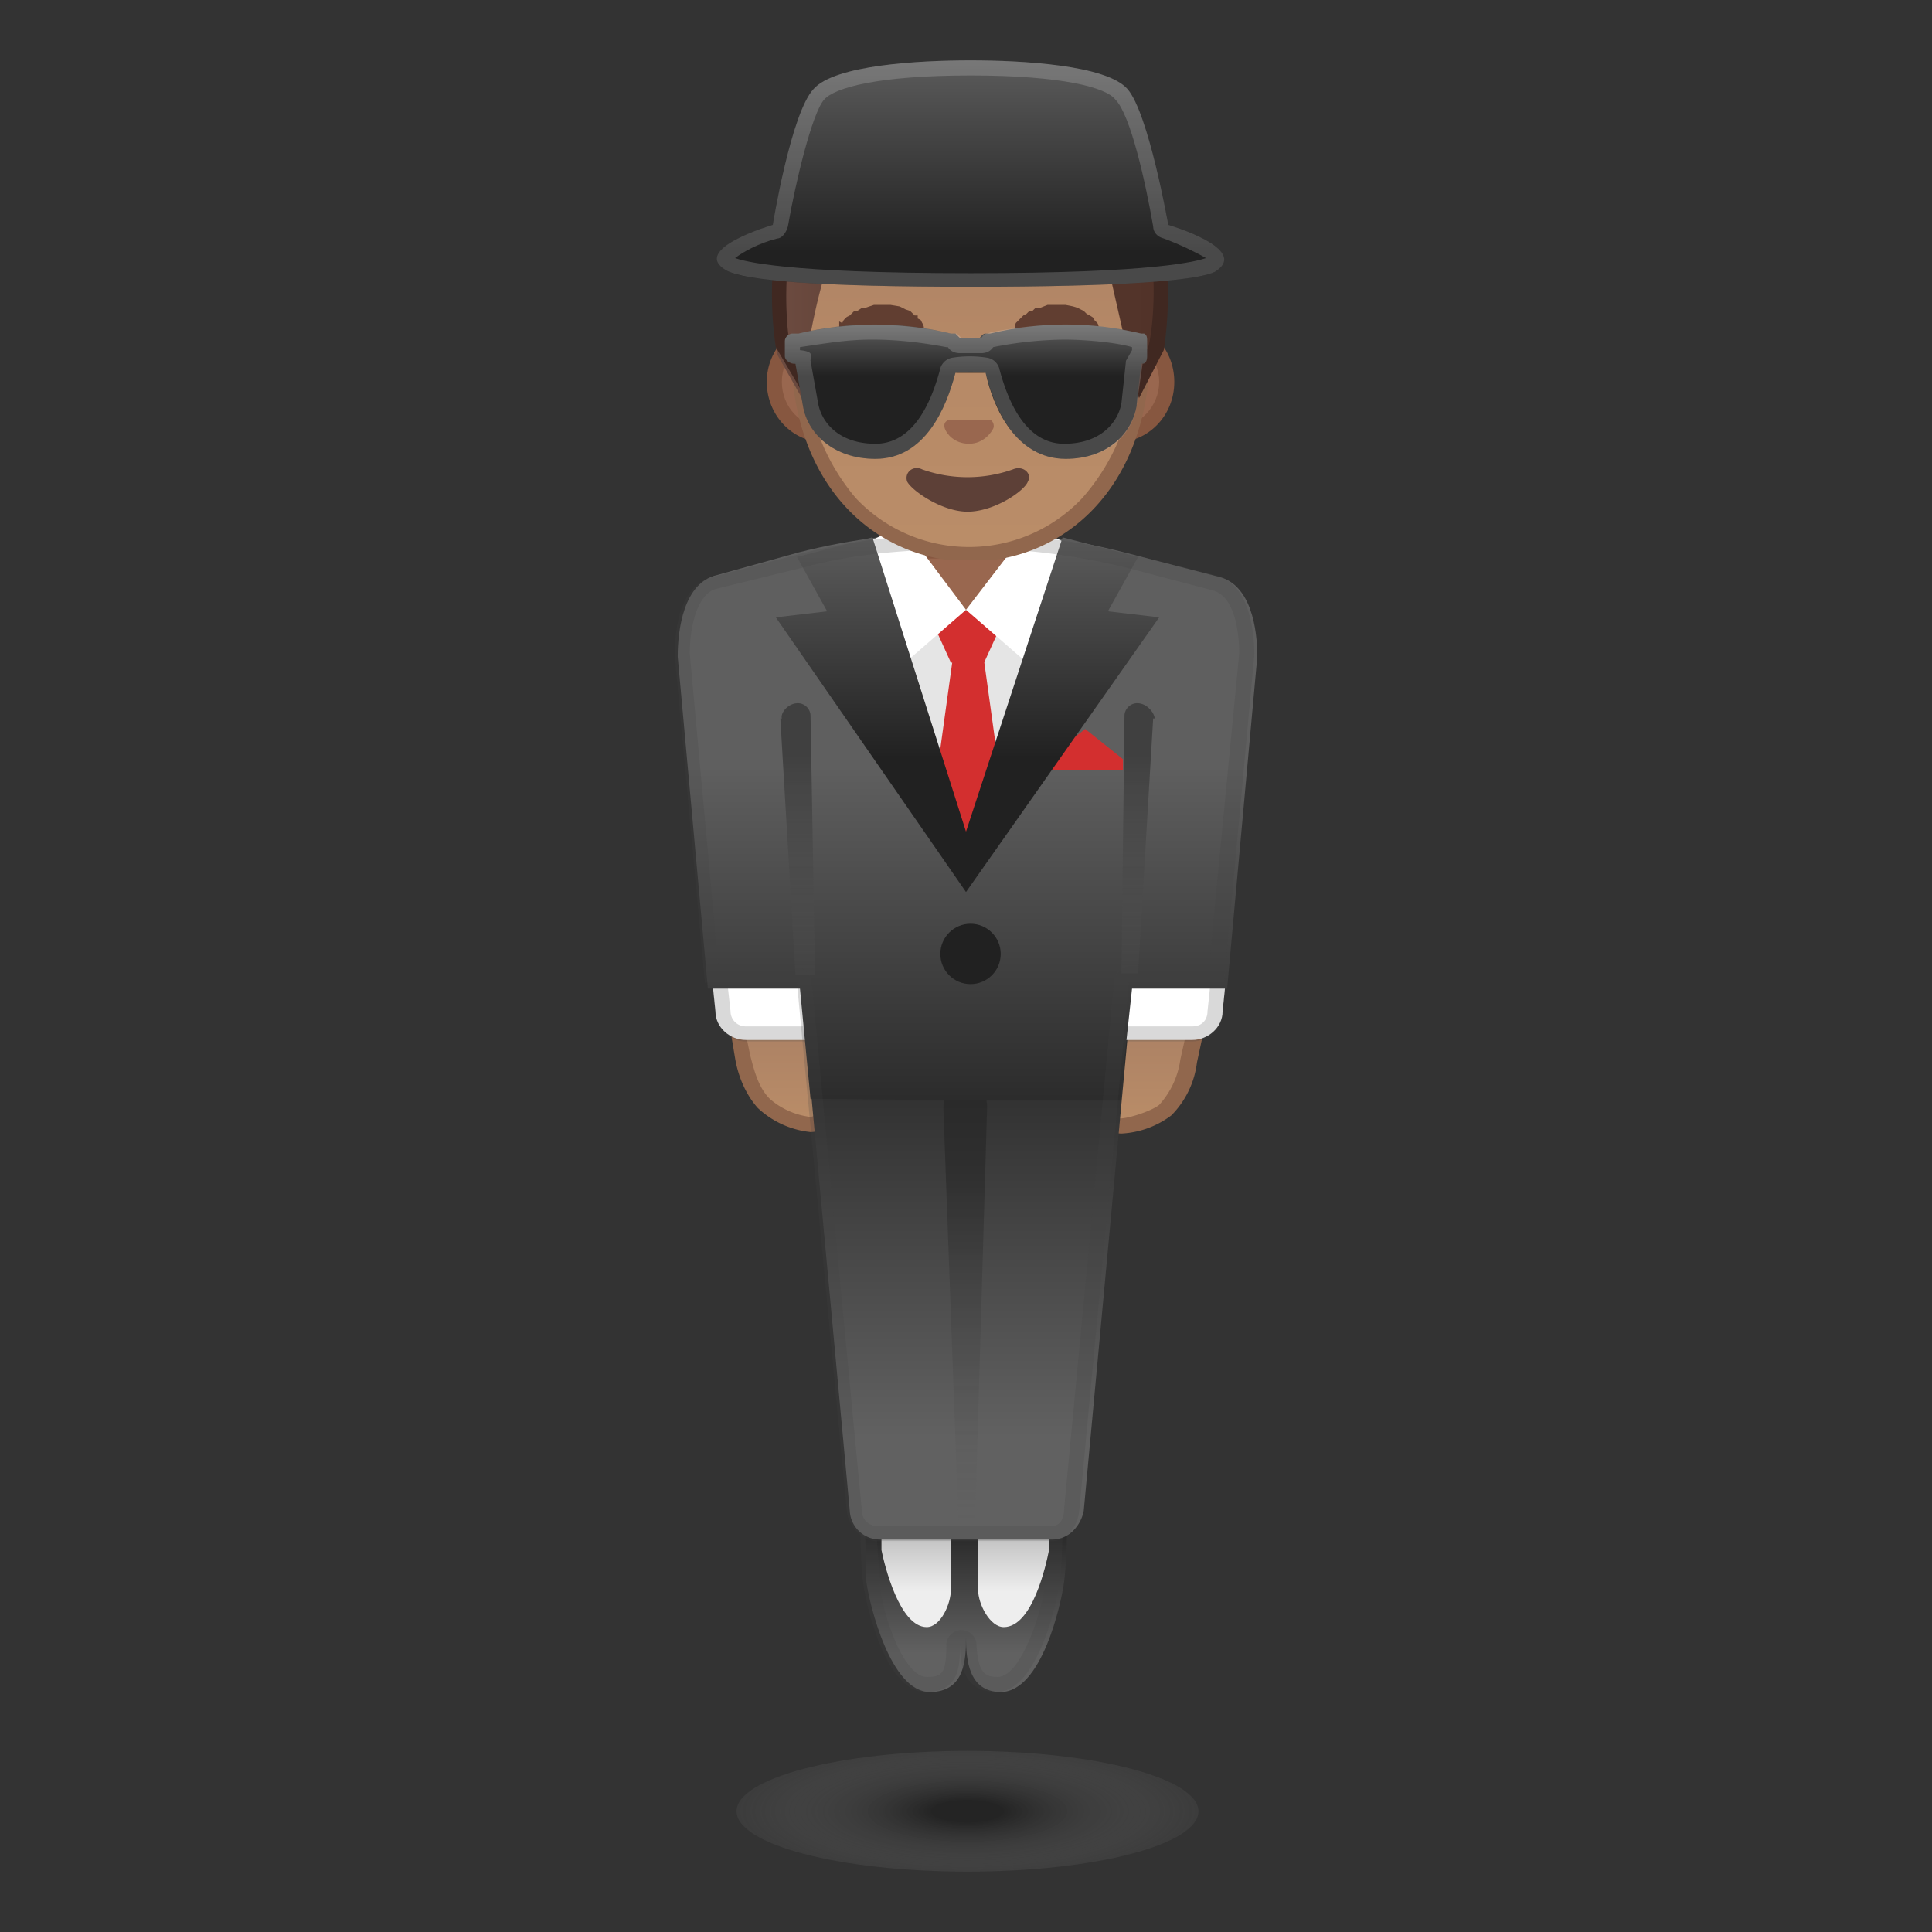 <svg viewBox="0 0 128 128" xmlns="http://www.w3.org/2000/svg" xmlns:xlink="http://www.w3.org/1999/xlink"><rect x="0" y="0" width="128" height="128" fill="#333333" stroke="none"/><radialGradient id="a" cx="64.1" cy="120" r="23.8" gradientTransform="matrix(1 0 0 .305 0 83.4)" gradientUnits="userSpaceOnUse"><stop stop-color="#212121" stop-opacity=".8" offset=".1"/><stop stop-color="#616161" stop-opacity=".3" offset=".5"/><stop stop-color="#616161" stop-opacity="0" offset=".9"/></radialGradient><path d="M79.4 120c0 2.2-6.8 4-15.3 4s-15.3-1.8-15.3-4 6.9-4 15.3-4 15.3 1.8 15.3 4z" fill="url(#a)"/><linearGradient id="b" x1="60.6" x2="60.6" y1="100.4" y2="111.8" gradientUnits="userSpaceOnUse"><stop stop-color="#212121" offset="0"/><stop stop-color="#616161" offset=".8"/></linearGradient><path d="M64 108.5c0 1.5-.1 3.6-2.4 3.6-2.6 0-4-5.8-4.2-7.3l-.1-4.1H64v7.8z" fill="url(#b)"/><linearGradient id="c" x1="60.7" x2="60.7" y1="100.7" y2="107.5" gradientUnits="userSpaceOnUse"><stop stop-color="#BDBDBD" offset=".1"/><stop stop-color="#eee" offset=".7"/></linearGradient><path d="M63 105.3c0 1-.7 2.5-1.6 2.5-1.8 0-2.8-4.1-3-5.1v-2.2H63v4.7z" fill="url(#c)"/><linearGradient id="d" x1="67.3" x2="67.3" y1="100.4" y2="111.8" gradientUnits="userSpaceOnUse"><stop stop-color="#212121" offset="0"/><stop stop-color="#616161" offset=".8"/></linearGradient><path d="M64 108.5c0 1.5.2 3.6 2.3 3.6 2.7 0 4-5.8 4.2-7.3s.2-4.1.2-4.1h-6.8v7.8z" fill="url(#d)"/><linearGradient id="e" x1="67.2" x2="67.2" y1="100.7" y2="107.5" gradientUnits="userSpaceOnUse"><stop stop-color="#BDBDBD" offset=".1"/><stop stop-color="#eee" offset=".7"/></linearGradient><path d="M64.8 105.3c0 1 .8 2.5 1.7 2.5 1.9 0 2.8-4.1 3-5.1v-2.2h-4.7v4.7z" fill="url(#e)"/><path d="M69.5 102s0 2-.2 2.7c-.3 2.3-1.7 6.4-3.2 6.4-.7 0-1.3-.1-1.4-2.1a1 1 0 0 0-2 0c0 1.9-.3 2.1-1.3 2.1-1.5 0-2.9-4-3.1-6.1l-.2-3H69m1.5-1zm0 0H57s0 2.6.2 4 1.5 7.1 4.1 7.1c2.2 0 2.3-1.6 2.3-3.1 0 1.5.4 3.1 2.4 3.1 2.7 0 4-5.8 4.2-7.2.2-1.5.2-3.9.2-3.9z" fill="#424242" opacity=".2"/><linearGradient id="f" x1="76.1" x2="76.1" y1="74.6" y2="64.8" gradientUnits="userSpaceOnUse"><stop stop-color="#BA8D68" offset="0"/><stop stop-color="#A47B62" offset="1"/></linearGradient><path d="M74.2 74.6c-.2 0-.4 0-.6-.3-.6-.6-.7-2-.7-3V71l.8-4.3c.2-1 2-1.9 3.3-1.9a2.3 2.3 0 0 1 2.3 2.8l-.6 2.7a6 6 0 0 1-1.6 3.3 6 6 0 0 1-2.8 1z" fill="url(#f)"/><path d="M77 65.3c.5 0 1 .3 1.4.7s.5 1 .4 1.5l-.6 2.7a5.6 5.6 0 0 1-1.4 3c-.5.4-2 .9-2.6.9L74 74c-.3-.4-.5-1.5-.5-2.7v-.2l.8-4.3c.1-.7 1.7-1.5 2.8-1.5m0-1c-1.4 0-3.5 1-3.8 2.3l-.7 4.3v.4c-.2 1.6.2 3.8 1.7 3.8a6 6 0 0 0 3.3-1.2 6 6 0 0 0 1.7-3.5l.6-2.8c.3-1.7-1-3.3-2.7-3.3H77z" fill="#91674D"/><linearGradient id="g" x1="51.9" x2="51.9" y1="74.5" y2="64.8" gradientUnits="userSpaceOnUse"><stop stop-color="#BA8D68" offset="0"/><stop stop-color="#A47B62" offset="1"/></linearGradient><path d="M53.7 74.5c-.8 0-2.5-.6-3.1-1.4a6.7 6.7 0 0 1-1.4-3l-.4-2.5c-.2-.7 0-1.4.4-1.9.5-.5 1-.8 1.8-.8 3.7 0 4 5.9 4 6v.3c.1 1 0 2.4-.6 3l-.6.3z" fill="url(#g)"/><path d="M51 65.3c3.2 0 3.5 5.5 3.5 5.5v.4c.1 1.2 0 2.3-.4 2.7l-.4.1a5 5 0 0 1-2.7-1.2c-.7-.7-1-1.7-1.3-2.9l-.5-2.4a1.8 1.8 0 0 1 1.8-2.2m0-1c-1.8 0-3 1.7-2.7 3.4l.4 2.4c.2 1.2.7 2.4 1.5 3.3a6 6 0 0 0 3.5 1.6c1.6 0 2-2.2 1.9-3.8v-.4s-.4-6.5-4.7-6.5z" fill="#91674D"/><linearGradient id="h" x1="64" x2="64" y1="64.6" y2="98.6" gradientUnits="userSpaceOnUse"><stop stop-color="#212121" offset="0"/><stop stop-color="#616161" offset=".9"/></linearGradient><path d="M69.7 102H58.3a2 2 0 0 1-2-1.9l-3-32.4h21.5l-3 32.4c-.2 1-1 1.9-2.1 1.9z" fill="url(#h)"/><linearGradient id="i" x1="64" x2="64" y1="101" y2="71.9" gradientUnits="userSpaceOnUse"><stop stop-color="#616161" stop-opacity=".2" offset="0"/><stop stop-color="#212121" offset=".8"/></linearGradient><path d="M63.2 72c-.5.3-.7.8-.7 1.4l1 27.5h1.1l.8-27.6c0-.5-.2-1-.7-1.2-.5-.3-1-.3-1.5 0z" fill="url(#i)" opacity=".5"/><path d="M73.5 68.9H79c1 0 2-.8 2-1.9l.3-2.9h-7.8V69z" fill="#fff"/><path d="M80.2 65.1L80 67c0 .6-.4 1-1 1h-4.5v-3h5.7m1-1zm0 0h-7.7v5H79c1 0 2-.8 2-1.9l.3-2.9z" fill="#424242" opacity=".2"/><path d="M55 68.9h-5.6c-1 0-2-.8-2-1.9l-.3-2.9h7.8V69z" fill="#fff"/><path d="M54 65.1V68h-4.6a1 1 0 0 1-1-1l-.2-1.8h5.7m1-1h-7.8l.3 3c0 1 1 1.8 2 1.8h5.5v-5z" fill="#424242" opacity=".2"/><linearGradient id="j" x1="64.1" x2="64.1" y1="39.3" y2="77.5" gradientUnits="userSpaceOnUse"><stop stop-color="#5F5F5F" offset=".3"/><stop stop-color="#212121" offset="1"/></linearGradient><path d="M80.7 38.2l-6.2-1.6c-7-1.8-14.5-1.8-21.6 0l-5.4 1.5c-2.2.5-2.6 3.6-2.6 5.4l2 22H53l.7 7.3 10.3.1h10.2l.8-7.4h6.3l2-22c0-1.8-.4-4.8-2.6-5.3z" fill="url(#j)"/><path fill="#fff" d="M62 42.1h3.5v11.5H62z"/><path d="M63.6 43.1a3.1 3.1 0 0 1-3.1-3v-3.7h7V40a3 3 0 0 1-3.1 3h-.8z" fill="#99674F"/><path d="M67 36.9V40c0 1.4-1.1 2.5-2.6 2.5h-.8c-1.4 0-2.6-1-2.6-2.5v-3h6m1-1h-8v4c0 2 1.6 3.5 3.7 3.5h.7c2 0 3.7-1.5 3.7-3.5v-4z" fill="#875740"/><path fill="#E5E5E5" d="M68.7 50.5l-4.6 6-4.1-6v-9h8.7z"/><path fill="#D32F2F" d="M64.1 57.1l-2.3-3.9 1.3-9.4h2.1l1.3 9.4z"/><path fill="#D32F2F" d="M65.2 43.9H63l-1-2.2.5-1.2h3.3l.4 1.2z"/><path d="M59.8 34.8l4.2 5.6-4.6 4c-.3.4-.9.3-1.1-.1l-2-7a1 1 0 0 1 .4-1l3.1-1.5zm8.5 0L64 40.4l4.6 4c.3.4.9.3 1.1-.1l2-7a1 1 0 0 0-.4-1l-3.1-1.5z" fill="#fff"/><path fill="#D32F2F" d="M74.4 51h-5.1v-.7l2.6-2 2.5 2z"/><linearGradient id="k" x1="57.7" x2="57.7" y1="29.1" y2="55.5" gradientUnits="userSpaceOnUse"><stop stop-color="#616161" offset=".2"/><stop stop-color="#212121" offset=".8"/></linearGradient><path fill="url(#k)" d="M52.8 36.9l2 3.6-3.4.4L64 59.1v-4l-6.2-19.5z"/><linearGradient id="l" x1="70.4" x2="70.4" y1="29.1" y2="55.5" gradientUnits="userSpaceOnUse"><stop stop-color="#616161" offset=".2"/><stop stop-color="#212121" offset=".8"/></linearGradient><path fill="url(#l)" d="M75.4 36.9l-2 3.6 3.4.4L64 59.1v-4l6.4-19.5z"/><linearGradient id="m" x1="52.8" x2="52.8" y1="64.5" y2="46.6" gradientUnits="userSpaceOnUse"><stop stop-color="#616161" stop-opacity=".2" offset="0"/><stop stop-color="#212121" offset=".8"/></linearGradient><path d="M51.7 47.6l1 17H54l-.3-17.2c0-.4-.4-.9-1-.8s-1 .7-.9 1z" fill="url(#m)" opacity=".5"/><linearGradient id="n" x1="75.4" x2="75.4" y1="64.5" y2="46.6" gradientUnits="userSpaceOnUse"><stop stop-color="#616161" stop-opacity=".2" offset="0"/><stop stop-color="#212121" offset=".8"/></linearGradient><path d="M76.4 47.6l-1 16.9h-1.1l.2-17.1c0-.4.4-.9 1-.8s1 .7 1 1z" fill="url(#n)" opacity=".5"/><circle cx="64.3" cy="63.2" r="2" fill="#212121"/><path d="M63.6 36.3c3.7 0 7.3.4 11 1.3l5.7 1.5c1.7.4 1.8 3.4 1.8 4.2l-2 20.7h-5.3c-.5 0-1 .6-1 1.1L70.5 100c0 .3-.1 1.1-.8 1.1H58.1a1 1 0 0 1-1-1l-3.3-34.8c0-.6-.4-1.2-1-1.2h-5.2l-1.9-20.8c0-1.8.5-4 1.8-4.3l5.7-1.4c3.3-.9 6.8-1.2 10.4-1.2m0-1c-3.6 0-7.2.4-10.6 1.3l-5.7 1.5c-2.2.5-2.6 3.3-2.6 5.2l2 21.7h6.1l3.3 35c.1 1 1 2 2 2h11.6c1 0 1.7-1 1.8-2l3.3-35h6.3l2-21.7c0-1.8-.4-4.8-2.6-5.3l-5.7-1.4c-3.7-1-7.4-1.3-11.2-1.3z" fill="#424242" opacity=".2"/><defs><path id="o" d="M47.9 4.8h32.3v32.3H47.9z"/></defs><clipPath id="p"><use xlink:href="#o"/></clipPath><g clip-path="url(#p)"><path d="M54.6 28.9c-1.8 0-3.3-1.6-3.3-3.6s1.5-3.5 3.3-3.5H74c1.8 0 3.3 1.6 3.3 3.5S75.8 29 74 29H54.6z" fill="#99674F"/><path d="M74 22.3c1.5 0 2.8 1.4 2.8 3s-1.3 3-2.8 3H54.6c-1.5 0-2.8-1.3-2.8-3s1.3-3 2.8-3H74m0-1H54.6c-2 0-3.8 1.8-3.8 4s1.7 4 3.8 4H74c2 0 3.8-1.7 3.8-4s-1.8-4-3.8-4z" fill="#875740"/><linearGradient id="q" x1="64.3" x2="64.3" y1="36.7" y2="7.5" gradientUnits="userSpaceOnUse"><stop stop-color="#BA8D68" offset="0"/><stop stop-color="#B78A67" offset=".4"/><stop stop-color="#AD8264" offset=".8"/><stop stop-color="#A47B62" offset="1"/></linearGradient><path d="M64.3 36.7c-5.5 0-11.4-4.3-11.4-13.6 0-7.5 4.3-15.6 11.4-15.6s11.4 8 11.4 15.6c0 9.3-6 13.6-11.4 13.6z" fill="url(#q)"/><path d="M64.3 8c2.7 0 5.4 1.5 7.4 4.1a18 18 0 0 1 3.5 11 14 14 0 0 1-3.5 9.9 10.3 10.3 0 0 1-15 0 14 14 0 0 1-3.3-10 18 18 0 0 1 3.4-10.9c2-2.6 4.8-4.1 7.5-4.1m0-1C58 7 52.4 13.6 52.4 23c0 9.5 5.9 14.2 11.9 14.2S76.2 32.5 76.2 23s-5.7-16.1-12-16.1z" fill="#91674D"/><path d="M55.8 21.4l.1-.2.2-.2.2-.1.1-.1.2-.2h.2l.3-.2h.2l.6-.2H59l.6.1.2.1.2.1.3.1.1.1.2.2h.2v.2l.2.1.1.2c.2.3.1.6-.1.8h-.8L60 22l-.2-.1h-.2l-.1-.1h-.1c-.1 0 0 0 0 0H59l-.3-.1H57.3l-.2.1H57l-.1.1h-.2l-.1.1-.2.1c-.3.2-.7 0-.8-.3v-.5zm16.3.9l-.2-.2H71.6l-.1-.1h-.2l-.1-.1H71c-.1 0 0 0 0 0h-.2l-.4-.1h-1.3l-.1.1H68.7l-.3.2h-.2a2 2 0 0 1-.1.1H68a.6.6 0 0 1-.7-.8l.2-.2.2-.2.1-.1.2-.1.2-.2h.2l.2-.2h.3l.5-.2h1.2l.5.1.3.1.2.1.2.1.2.2a2.5 2.5 0 0 1 .5.3v.1l.2.2c.2.3 0 .6-.2.8H72z" fill="#613E31"/><g fill="#404040"><ellipse cx="58.5" cy="24.6" rx="1.8" ry="1.8"/><ellipse cx="70.1" cy="24.6" rx="1.8" ry="1.8"/></g><linearGradient id="r" x1="51.2" x2="77.3" y1="15.7" y2="15.7" gradientUnits="userSpaceOnUse"><stop stop-color="#6D4C41" offset="0"/><stop stop-color="#5E3E34" offset=".3"/><stop stop-color="#55362C" offset=".6"/><stop stop-color="#523329" offset="1"/></linearGradient><path d="M64.3 4.9c-16.2 0-12.8 18.6-12.8 18.6l1.7 3c0-2.6 1-7.2 1.7-9.1.4-1 1.4-1.5 2.5-1.4a39 39 0 0 0 13.5 0c1.1-.1 2.2.6 2.5 1.6l2 8.8 1.6-3.2S80.5 5 64.3 5z" fill="url(#r)"/><defs><path id="s" d="M64.4 4.9c-16.2 0-13 18.1-13 18.1l2 3.4c-.1-.5.3-2.8.3-2.8l-1.3-.9.3-3.3 1-3.6 10.6-6.6L75 15.8l.8 4v.4c0 1.2-.4 2.3-.9 3.4l.6 2.9 1.8-3.4S80.4 4.9 64.4 4.9z"/></defs><clipPath id="t"><use xlink:href="#s"/></clipPath><g clip-path="url(#t)"><path d="M64.4 5.9c4 0 7 1.2 9 3.6 4 4.6 3 12.3 2.7 13.4l-.3.7-1.4-6.2a3.2 3.2 0 0 0-3.6-2.3A39.1 39.1 0 0 1 57 15c-1.3 0-2.5.8-3 2-.4 1.4-1 3.9-1.4 6.2l-.3-.5c-.2-1.2-1-8.6 2.8-13.2 2-2.4 5.2-3.6 9.3-3.6m0-1c-16.2 0-13 18.1-13 18.1l1.9 3.5c0-2.6 1-7.2 1.7-9.1a2.2 2.2 0 0 1 2.4-1.3 39 39 0 0 0 14 0c1 0 1.8.6 2 1.5l2 8.9 1.7-3.3S80.4 5 64.4 5z" fill="#402821"/></g><path d="M67.1 31.1a9 9 0 0 1-6 0c-.6-.3-1.2.2-1 .8.3.6 2.3 2 4 2 1.8 0 3.8-1.4 4-2 .3-.5-.3-1.1-1-.8z" fill="#5D4037"/><path d="M65.6 27.8h-2.7c-.3.1-.4.3-.3.6s.6 1 1.6 1 1.5-.8 1.6-1 0-.5-.2-.6z" fill="#99674F"/></g><linearGradient id="u" x1="64" x2="64" y1="21.3" y2="30.3" gradientUnits="userSpaceOnUse"><stop stop-color="#616161" offset="0"/><stop stop-color="#212121" offset=".4"/></linearGradient><path d="M75.8 22.1h-.2c-3.3-.8-6.7-.8-10 0h-.3c-.2 0-.3.2-.4.3h-1.3l-.3-.3H63c-3.3-.8-6.8-.8-10.1 0h-.4c-.2 0-.5.2-.5.5v1c0 .3.4.5.7.5l.5 2.8c.3 1.8 2 3.5 4.8 3.5 3.3 0 4.7-3.4 5.3-5.7h2c.5 2.3 2 5.7 5.3 5.7 2.8 0 4.4-1.7 4.7-3.5l.3-2.8c.3 0 .4-.2.4-.5v-1c0-.2 0-.4-.2-.5z" fill="url(#u)"/><path d="M70.5 22.5c1.5 0 3.5.2 4.5.5v.2l-.4.7-.3 2.8c-.2 1.2-1.3 2.7-3.8 2.7s-3.7-2.7-4.3-5a1 1 0 0 0-.8-.7 7.4 7.4 0 0 0-2.3 0 1 1 0 0 0-.8.7c-.6 2.3-1.8 5-4.3 5s-3.6-1.5-3.8-2.7l-.5-2.8c0-.3.3-.6-.7-.7V23c2-.3 3.2-.5 4.8-.5 1.7 0 3.3.2 4.9.5h.1c.2.3.5.4.8.4H65c.3 0 .6-.1.8-.4a25 25 0 0 1 4.7-.5m.2-1c-1.7 0-3.4.2-5 .5l-.3.1c-.2 0-.3.2-.4.3a6.9 6.9 0 0 0-1.3 0l-.3-.3H63a22.3 22.3 0 0 0-10.1 0h-.4c-.2 0-.5.2-.5.5v1c0 .3.4.5.6.5h.1l.5 2.8c.3 1.8 2 3.5 4.8 3.5 3.3 0 4.7-3.4 5.3-5.7a6.6 6.6 0 0 1 2 0c.6 2.4 2 5.7 5.3 5.7 2.8 0 4.4-1.6 4.7-3.5l.4-2.8c.2 0 .3-.2.3-.5v-1c0-.2 0-.4-.2-.5h-.2c-1.7-.4-3.3-.6-5-.6z" fill="#eee" opacity=".2"/><linearGradient id="v" x1="64.3" x2="64.3" y1="2.7" y2="16.7" gradientUnits="userSpaceOnUse"><stop stop-color="#616161" offset="0"/><stop stop-color="#212121" offset="1"/></linearGradient><path d="M77.4 14.9s-1.3-7.4-2.7-9C73.3 4.3 67.7 4 64.3 4c-3.4 0-9 .3-10.4 1.9-1.5 1.6-2.7 9-2.7 9s-5.5 1.6-3.1 3c1.1.7 6.3 1.1 16.2 1.1 9.9 0 15-.4 16.2-1 2.4-1.5-3.1-3.1-3.1-3.1z" fill="url(#v)"/><path d="M64.3 5c6.1 0 9 .8 9.6 1.6 1 1 2 5.5 2.5 8.4 0 .4.3.7.7.8 1.1.4 2.3 1 2.8 1.3-.6.2-3.3 1-15.6 1-12.4 0-15-.8-15.6-1 .5-.4 1.6-1 2.8-1.3.3 0 .6-.4.7-.8.5-2.9 1.6-7.5 2.4-8.4.7-.8 3.6-1.6 9.7-1.6m0-1c-3.4 0-9 .3-10.4 1.9-1.5 1.6-2.7 9-2.7 9s-5.5 1.6-3.1 3c1.2.7 6.3 1.1 16.2 1.1 9.9 0 15-.4 16.2-1 2.4-1.5-3.1-3.1-3.1-3.1s-1.3-7.4-2.7-9C73.3 4.3 67.7 4 64.3 4z" fill="#eee" opacity=".2"/></svg>